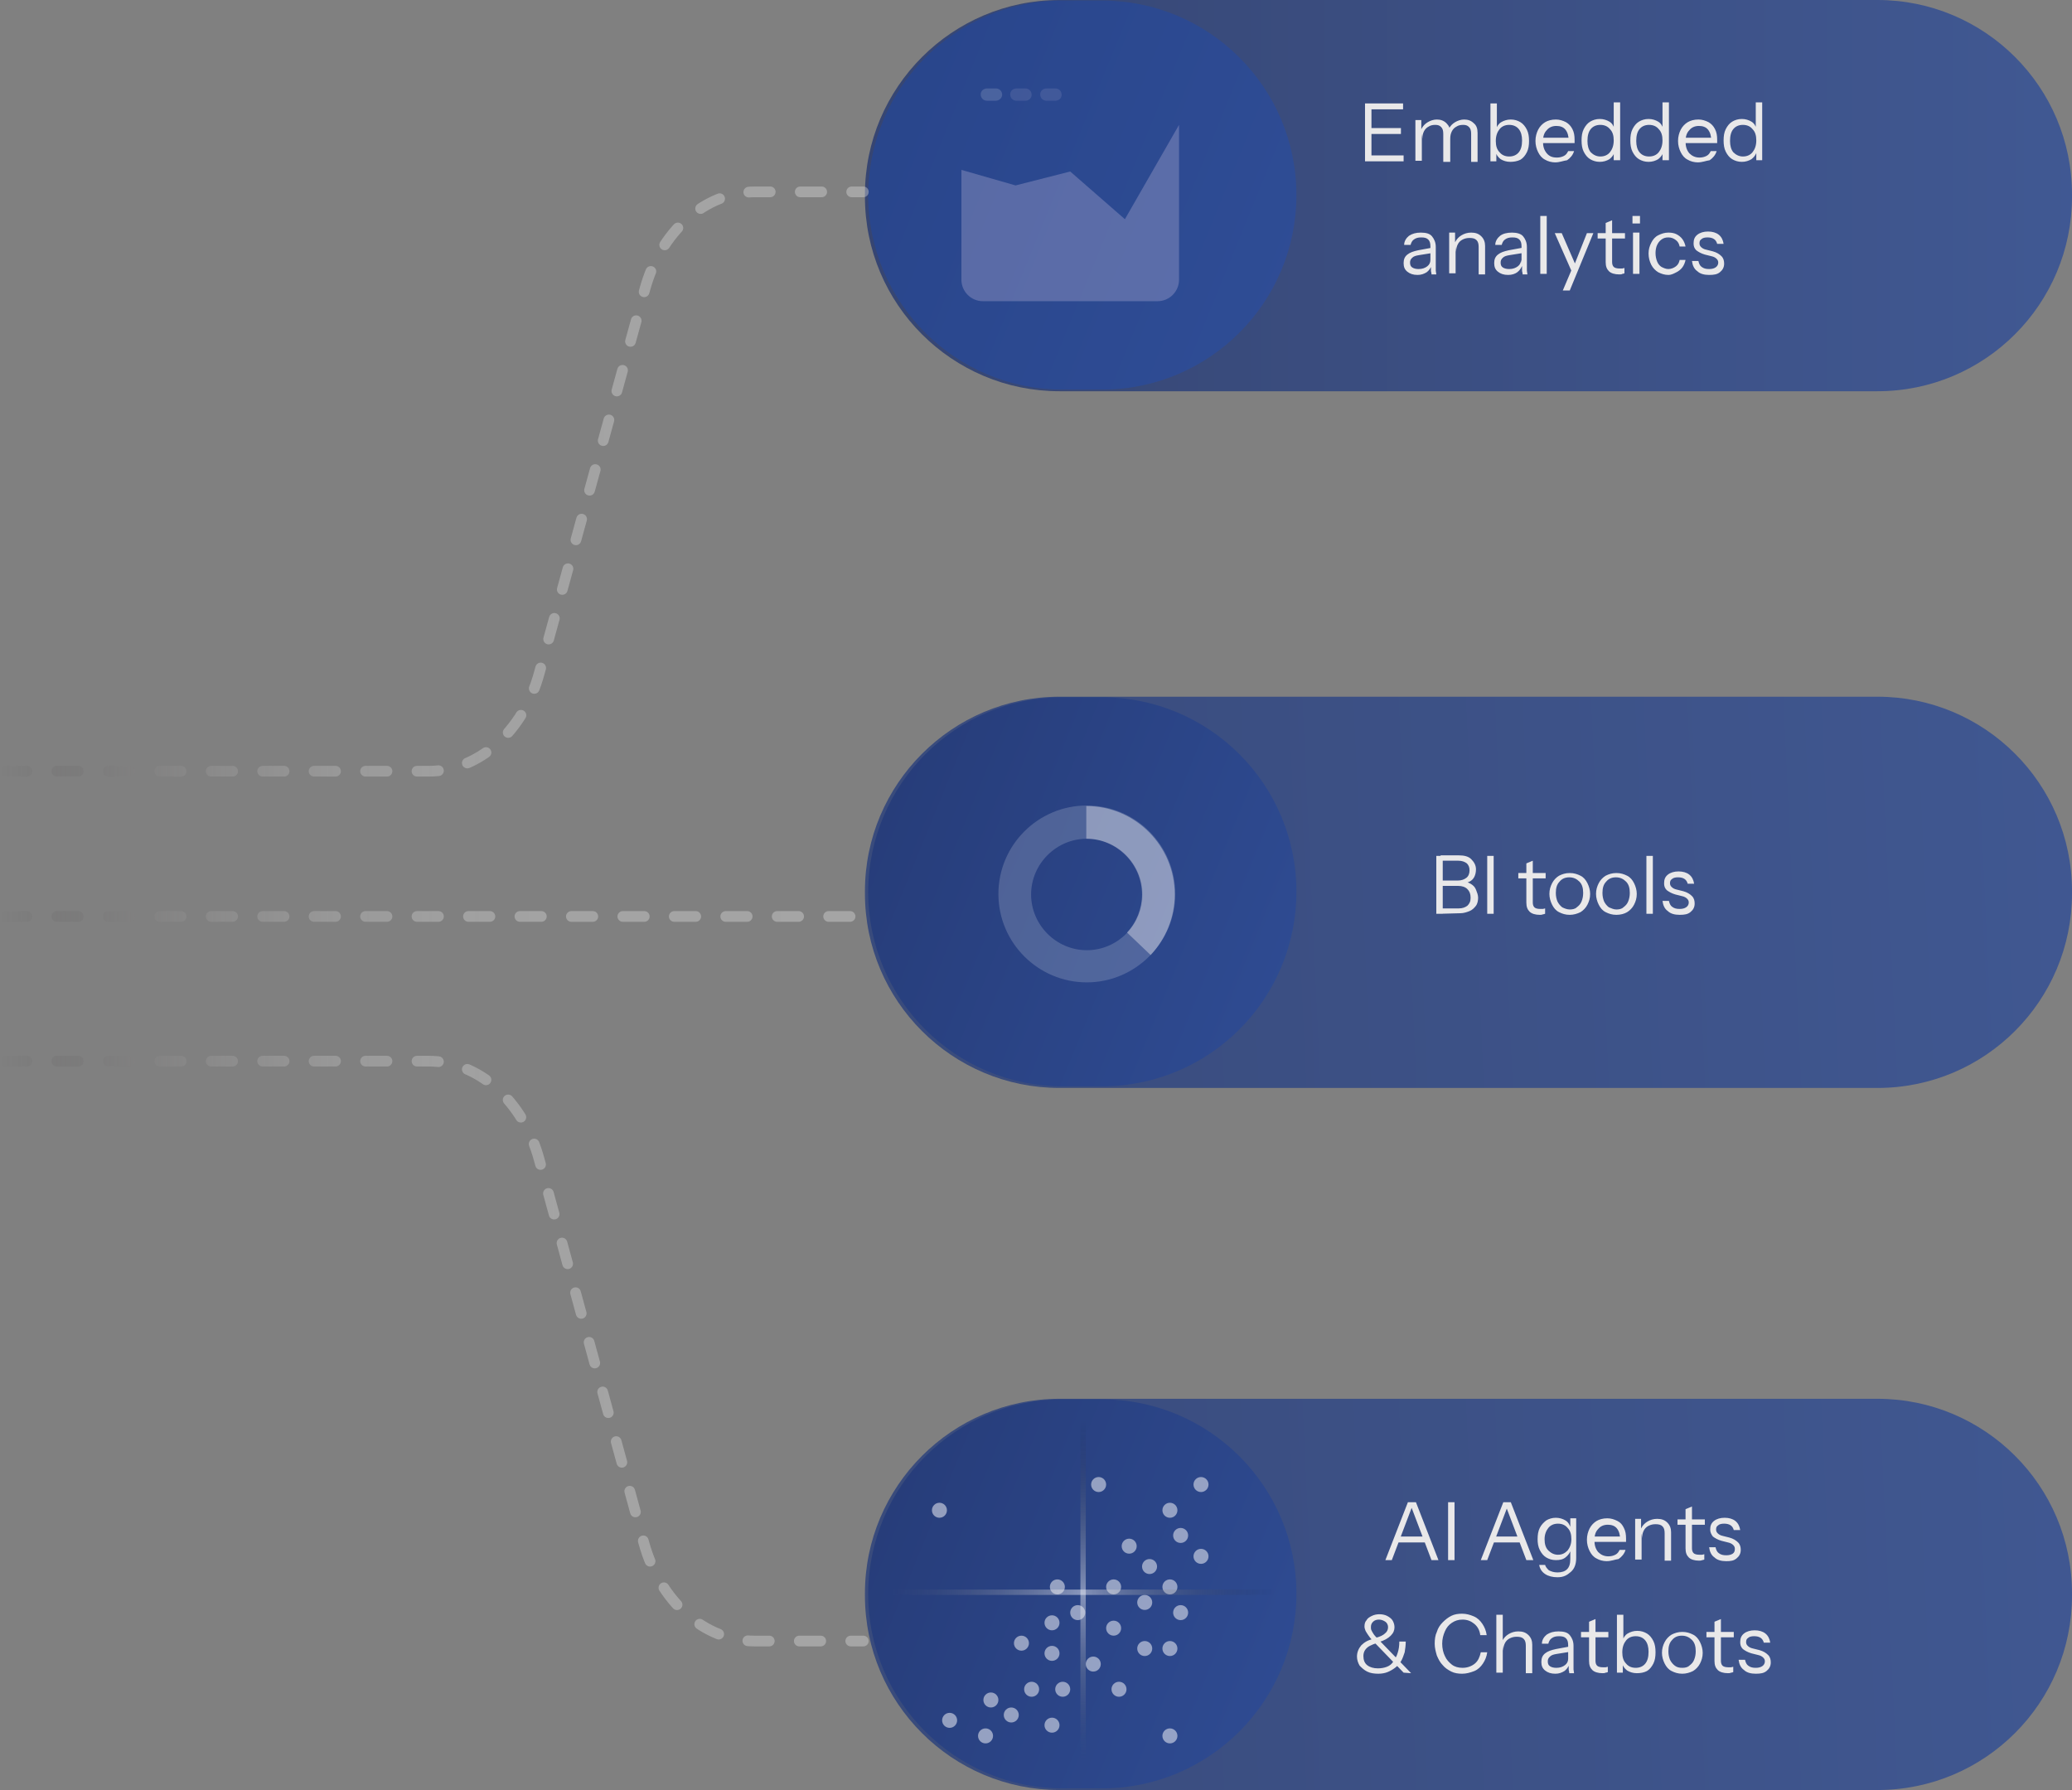 <?xml version="1.0" encoding="UTF-8"?>
<svg id="a" xmlns="http://www.w3.org/2000/svg"
    xmlns:xlink="http://www.w3.org/1999/xlink" viewBox="0 0 386.57 334">
    <rect x="0" y="0" width="386.57" height="334" fill="#808080" stroke="none"/>
    <defs>
        <style>
            .k {
                fill: url(#i);
            }

            .l {
                fill: url(#f);
            }

            .m {
                fill: url(#d);
            }

            .n {
                opacity: .47;
            }

            .n,
            .o {
                fill: none;
            }

            .o {
                opacity: .4;
                stroke: url(#j);
                stroke-dasharray: 0 0 4 5.6;
                stroke-linecap: round;
                stroke-linejoin: round;
                stroke-width: 2px;
            }

            .o,
            .p,
            .q,
            .r,
            .s,
            .t,
            .u,
            .v,
            .w,
            .x,
            .y {
                isolation: isolate;
            }

            .z {
                fill: #e9e8e9;
            }

            .p {
                fill: #bab3d9;
            }

            .p,
            .q {
                opacity: .33;
            }

            .q,
            .r,
            .x {
                fill: #fafafd;
            }

            .r {
                opacity: .18;
            }

            .s {
                fill: url(#c);
            }

            .s,
            .t,
            .u {
                opacity: .8;
            }

            .t {
                fill: url(#e);
            }

            .u {
                fill: url(#b);
            }

            .v {
                fill: url(#g);
            }

            .v,
            .w {
                opacity: .44;
            }

            .w {
                fill: url(#h);
            }

            .x {
                opacity: .51;
            }

            .y {
                fill: #e5e5ec;
                opacity: .41;
            }
             @keyframes moveDottedLine {
                0% {
                    stroke-dashoffset: 0;
                }

                100% {
                    stroke-dashoffset: -250;
                }
            }
            .o {
                animation: moveDottedLine 7s linear infinite;
            }
        </style>
        <linearGradient id="b" x1="60.28" y1="240.7" x2="404.11" y2="256.64"
            gradientTransform="translate(0 417.11) scale(1 -1)" gradientUnits="userSpaceOnUse">
            <stop offset="0" stop-color="#23366e" />
            <stop offset="1" stop-color="#304e97" />
        </linearGradient>
        <linearGradient id="c" x1="161.37" y1="380.61" x2="386.57" y2="380.61" xlink:href="#b" />
        <linearGradient id="d" x1="127.39" y1="411.13" x2="256.85" y2="358.29"
            gradientTransform="translate(0 417.11) scale(1 -1)" gradientUnits="userSpaceOnUse">
            <stop offset="0" stop-color="#264287" />
            <stop offset="1" stop-color="#304e97" />
        </linearGradient>
        <linearGradient id="e" x1="60.28" y1="109.7" x2="404.11" y2="125.64" xlink:href="#b" />
        <linearGradient id="f" x1="127.39" y1="150.13" x2="256.85" y2="97.29" xlink:href="#b" />
        <linearGradient id="g" x1="166.17" y1="120.01" x2="237.87" y2="120.01"
            gradientTransform="translate(0 417.11) scale(1 -1)" gradientUnits="userSpaceOnUse">
            <stop offset="0" stop-color="#5d5b5c" stop-opacity="0" />
            <stop offset=".49" stop-color="#fafafd" />
            <stop offset="1" stop-color="#010101" stop-opacity="0" />
        </linearGradient>
        <linearGradient id="h" x1="201.02" y1="88.81" x2="203.13" y2="152" xlink:href="#g" />
        <linearGradient id="i" x1="127.39" y1="281.13" x2="256.85" y2="228.29" xlink:href="#b" />
        <linearGradient id="j" x1="0" y1="171" x2="162.07" y2="171" gradientUnits="userSpaceOnUse">
            <stop offset="0" stop-color="#231f20" stop-opacity="0" />
            <stop offset=".02" stop-color="#2e2b2c" stop-opacity=".06" />
            <stop offset=".07" stop-color="#524f50" stop-opacity=".26" />
            <stop offset=".12" stop-color="#737172" stop-opacity=".44" />
            <stop offset=".18" stop-color="#908e8e" stop-opacity=".59" />
            <stop offset=".25" stop-color="#a7a6a6" stop-opacity=".72" />
            <stop offset=".33" stop-color="#bbbaba" stop-opacity=".82" />
            <stop offset=".41" stop-color="#c9c9c9" stop-opacity=".9" />
            <stop offset=".52" stop-color="#d4d4d4" stop-opacity=".96" />
            <stop offset=".66" stop-color="#dadada" stop-opacity=".99" />
            <stop offset="1" stop-color="#dcdcdc" />
        </linearGradient>
    </defs>
    <path class="u"
        d="m197.67,130h152.6c20,0,36.3,16.2,36.3,36.3v.4c0,20-16.2,36.3-36.3,36.3h-152.6c-20,0-36.3-16.2-36.3-36.3v-.4c0-20,16.3-36.3,36.3-36.3Z" />
    <path class="z"
        d="m267.97,170.5v-10.8h1.2v10.8h-1.2Zm.8,0v-1h3.4c.7,0,1.2-.2,1.6-.5.4-.4.6-.8.6-1.5s-.2-1.2-.6-1.6c-.4-.4-1-.6-1.7-.6h-3.3v-1h3.2c.7,0,1.2-.2,1.6-.5s.6-.8.6-1.4-.2-1-.5-1.3c-.4-.3-.9-.5-1.6-.5h-3.3v-1h3.4c1,0,1.8.2,2.3.7s.9,1.1.9,1.9c0,.5-.1,1-.3,1.4-.2.4-.5.7-.9.9s-.9.3-1.4.3l.1-.3c.5,0,1,.1,1.5.4s.8.6,1,1.1.4,1,.4,1.5-.1,1.1-.4,1.5-.7.8-1.2,1-1.1.4-1.7.4l-3.7.1h0Zm8.7,0v-10.8h1.2v10.8h-1.2Zm5.8-6.6v-1h5.1v1h-5.1Zm4,6.8c-.8,0-1.5-.2-1.9-.6s-.6-.9-.6-1.7v-7.3l1.2-.5v7.8c0,.4.1.7.3.9s.6.3,1.1.3h.5c.1,0,.3-.1.4-.1v1c-.1,0-.2.1-.4.1-.2.1-.4.1-.6.1Zm5.6,0c-.8,0-1.4-.2-2-.5s-1-.8-1.3-1.4c-.3-.6-.5-1.3-.5-2,0-.8.2-1.4.5-2s.8-1.1,1.3-1.4c.6-.3,1.2-.5,2-.5s1.4.2,2,.5,1,.8,1.3,1.4c.3.6.5,1.3.5,2,0,.8-.2,1.4-.5,2s-.8,1.1-1.3,1.4c-.6.3-1.3.5-2,.5Zm0-1c.5,0,1-.1,1.3-.4.4-.3.7-.6.9-1.1.2-.5.3-1,.3-1.6,0-.9-.2-1.6-.7-2.1s-1.1-.8-1.9-.8-1.4.3-1.8.8c-.5.5-.7,1.2-.7,2.1,0,.6.1,1.1.3,1.6.2.4.5.8.9,1.1.4.2.9.4,1.4.4Zm8.7,1c-.8,0-1.4-.2-2-.5s-1-.8-1.3-1.4c-.3-.6-.5-1.3-.5-2,0-.8.2-1.4.5-2s.8-1.1,1.3-1.4c.6-.3,1.2-.5,2-.5s1.4.2,2,.5,1,.8,1.3,1.4c.3.6.5,1.3.5,2,0,.8-.2,1.4-.5,2s-.8,1.1-1.3,1.4c-.5.3-1.2.5-2,.5Zm0-1c.5,0,1-.1,1.3-.4.4-.3.7-.6.9-1.1.2-.5.3-1,.3-1.6,0-.9-.2-1.6-.7-2.1s-1.1-.8-1.9-.8-1.4.3-1.8.8c-.5.5-.7,1.2-.7,2.1,0,.6.1,1.1.3,1.6.2.4.5.8.9,1.1.5.2.9.4,1.4.4Zm5.6.8v-10.8h1.2v10.8h-1.2Zm6.2.2c-.9,0-1.7-.2-2.2-.7-.6-.4-.9-1.1-1-1.9h1.2c.1.5.3.9.6,1.1.4.3.8.4,1.4.4.5,0,.9-.1,1.2-.3s.5-.5.5-.9c0-.3-.1-.5-.3-.7-.2-.2-.5-.4-1-.5l-1.2-.3c-.7-.2-1.2-.5-1.6-.8-.4-.4-.5-.8-.5-1.3,0-.7.2-1.2.7-1.6.5-.4,1.2-.6,2-.6s1.5.2,2,.6c.5.4.8,1,.9,1.7h-1.2c-.1-.4-.3-.7-.6-.9-.3-.2-.7-.3-1.2-.3s-.9.1-1.1.3c-.3.2-.4.4-.4.8,0,.3.1.5.3.7.2.2.5.4,1,.5l1.2.3c.7.2,1.2.5,1.6.9s.5.9.5,1.4c0,.7-.3,1.2-.8,1.6s-1.1.5-2,.5Z" />
    <path class="s"
        d="m197.67,0h152.6c20,0,36.3,16.2,36.3,36.3v.4c0,20-16.2,36.3-36.3,36.3h-152.6c-20,0-36.3-16.2-36.3-36.3v-.4c0-20,16.3-36.3,36.3-36.3Z" />
    <path class="m"
        d="m198.27.1h7.3c20,0,36.3,16.2,36.3,36.3h0c0,20-16.2,36.3-36.3,36.3h-7.3c-20,0-36.3-16.2-36.3-36.3h0C162.07,16.3,178.27.1,198.27.1Z" />
    <path class="p"
        d="m219.97,23.3v28.9c0,2.2-1.8,4-4,4h-32.6c-2.2,0-4-1.8-4-4v-20.5l10.1,2.9,10.2-2.6,10.2,8.9,10.1-17.6h0Z" />
    <g class="n">
        <path class="p"
            d="m191.27,18.8h-1.6c-.7,0-1.2-.5-1.2-1.2,0-.6.5-1.1,1.2-1.1h1.6c.7,0,1.2.5,1.2,1.2,0,.6-.5,1.1-1.2,1.1Z" />
    </g>
    <g class="n">
        <path class="q"
            d="m185.77,18.8h-1.6c-.7,0-1.2-.5-1.2-1.2,0-.6.5-1.1,1.2-1.1h1.6c.7,0,1.2.5,1.2,1.2,0,.6-.6,1.1-1.2,1.1Z" />
    </g>
    <g class="n">
        <path class="p"
            d="m196.87,18.8h-1.6c-.7,0-1.2-.5-1.2-1.2,0-.6.5-1.1,1.2-1.1h1.6c.7,0,1.2.5,1.2,1.2,0,.6-.5,1.1-1.2,1.1Z" />
    </g>
    <path class="z"
        d="m254.67,30.1v-10.8h1.2v10.8h-1.2Zm.6-9.7v-1.1h6.5v1.1h-6.5Zm0,4.6v-1.1h6.1v1.1h-6.1Zm0,5.1v-1.1h6.6v1.1h-6.6Zm8.8,0v-7.7h1.1v1.8h.1v5.8h-1.2v.1Zm5.2,0v-5.1c0-.6-.1-1-.4-1.3s-.6-.4-1.1-.4-.9.1-1.2.3c-.4.2-.7.5-.9.9s-.3.8-.3,1.4l-.2-1.8c.3-.6.7-1,1.2-1.3s1.1-.5,1.7-.5c.7,0,1.3.2,1.8.7s.7,1,.7,1.8v5.4h-1.3v-.1h0Zm5.2,0v-5.1c0-.6-.1-1-.4-1.3s-.6-.4-1.1-.4-.9.1-1.2.3c-.4.2-.7.5-.9.9s-.3.8-.3,1.4l-.3-1.8c.3-.6.7-1,1.2-1.3s1.1-.5,1.7-.5c.7,0,1.3.2,1.8.7.5.4.7,1,.7,1.8v5.4h-1.2v-.1h0Zm7.3.1c-.7,0-1.3-.2-1.8-.5-.5-.4-.8-.8-1-1.5h.2v1.9h-1.1v-10.8h1.2v4.9h-.2c.2-.6.5-1.1,1-1.4s1.1-.5,1.8-.5,1.3.2,1.8.5.9.8,1.2,1.4.4,1.3.4,2.1-.1,1.5-.4,2.1-.7,1.1-1.2,1.4c-.6.3-1.3.4-1.9.4Zm-.2-1c.8,0,1.4-.3,1.8-.8s.6-1.2.6-2.2c0-.9-.2-1.6-.6-2.1s-1-.8-1.8-.8-1.4.3-1.8.8-.7,1.2-.7,2.2c0,.9.2,1.6.7,2.1.4.5,1,.8,1.8.8Zm8.6,1.1c-.7,0-1.4-.2-1.9-.5-.6-.3-1-.8-1.3-1.4s-.5-1.3-.5-2.1.2-1.5.5-2.1.8-1.1,1.3-1.4,1.2-.5,2-.5c.7,0,1.3.2,1.9.5.5.3.9.7,1.2,1.3.3.6.4,1.2.4,2v.6h-6.3v-1h5.6l-.4.6c0-.9-.2-1.6-.6-2.1s-1-.7-1.7-.7c-.8,0-1.4.3-1.8.8-.5.5-.7,1.2-.7,2.1s.2,1.6.7,2.2,1.1.8,1.9.8c.5,0,.9-.1,1.3-.3.4-.2.6-.5.8-.9h1.1c-.2.7-.7,1.3-1.3,1.7-.7.1-1.4.4-2.2.4Zm10.9-.2v-1.8h.2c-.2.6-.5,1-1,1.4-.5.3-1.1.5-1.8.5s-1.3-.2-1.8-.5-.9-.8-1.2-1.4-.4-1.3-.4-2.1.1-1.5.4-2.1.7-1.1,1.2-1.4,1.1-.5,1.8-.5,1.3.2,1.8.5.8.8,1,1.5h-.2v-5.1h1.2v10.8h-1.2v.2Zm-2.5-.9c.8,0,1.4-.3,1.8-.8s.7-1.2.7-2.2c0-.9-.2-1.6-.7-2.1-.4-.5-1-.8-1.8-.8s-1.4.3-1.8.8-.6,1.2-.6,2.2c0,.9.2,1.6.6,2.1.5.5,1.1.8,1.8.8Zm11.6.9v-1.8h.2c-.2.6-.5,1-1,1.4-.5.3-1.1.5-1.8.5s-1.3-.2-1.8-.5-.9-.8-1.2-1.4c-.3-.6-.4-1.3-.4-2.1s.1-1.5.4-2.1.7-1.1,1.2-1.4,1.1-.5,1.8-.5,1.3.2,1.8.5.8.8,1,1.5h-.2v-5.1h1.2v10.8h-1.2v.2Zm-2.5-.9c.8,0,1.4-.3,1.8-.8s.7-1.2.7-2.2c0-.9-.2-1.6-.7-2.1-.4-.5-1-.8-1.8-.8s-1.4.3-1.8.8-.6,1.2-.6,2.2c0,.9.2,1.6.6,2.1s1,.8,1.8.8Zm9.1,1.1c-.7,0-1.4-.2-1.9-.5-.6-.3-1-.8-1.3-1.4s-.5-1.3-.5-2.1.2-1.5.5-2.1.8-1.1,1.3-1.4,1.2-.5,2-.5c.7,0,1.3.2,1.9.5.5.3.9.7,1.2,1.3.3.6.4,1.2.4,2v.6h-6.3v-1h5.6l-.4.6c0-.9-.2-1.6-.6-2.1s-1-.7-1.7-.7c-.8,0-1.4.3-1.8.8-.5.5-.7,1.2-.7,2.1s.2,1.6.7,2.2c.5.5,1.1.8,1.9.8.5,0,.9-.1,1.3-.3.4-.2.6-.5.8-.9h1.1c-.2.7-.7,1.3-1.3,1.7-.7.1-1.4.4-2.2.4Zm10.9-.2v-1.8h.1c-.2.6-.5,1-1,1.4-.5.3-1.1.5-1.8.5s-1.3-.2-1.8-.5-.9-.8-1.2-1.4-.4-1.3-.4-2.1.1-1.5.4-2.1.7-1.1,1.2-1.4,1.1-.5,1.8-.5,1.3.2,1.8.5.8.8,1,1.5h-.2v-5.1h1.2v10.8h-1.1v.2Zm-2.5-.9c.8,0,1.4-.3,1.8-.8s.7-1.2.7-2.2c0-.9-.2-1.6-.7-2.1-.4-.5-1-.8-1.8-.8s-1.4.3-1.8.8-.6,1.2-.6,2.2c0,.9.2,1.6.6,2.1.5.5,1.1.8,1.8.8Zm-60.7,22.1c-.8,0-1.4-.2-1.9-.6s-.7-.9-.7-1.6.2-1.2.7-1.6,1.1-.6,2-.8l2.7-.5v1l-2.5.4c-.6.1-1,.2-1.3.5s-.4.5-.4.9.1.7.4.9c.3.2.7.3,1.2.3.7,0,1.2-.2,1.6-.5s.6-.7.6-1.2l.2,1.1c-.2.5-.5.9-.9,1.2-.5.3-1,.5-1.7.5Zm2.6-.2c0-.2-.1-.4-.1-.6v-.8h-.1v-3.7c0-.6-.1-1-.4-1.3s-.7-.4-1.3-.4-1,.1-1.4.4c-.3.2-.5.6-.6,1h-1.2c0-.7.4-1.3.9-1.7.6-.4,1.3-.6,2.2-.6,1,0,1.7.2,2.1.7s.7,1.1.7,2v4.4c0,.2.1.5.1.7h-.9v-.1h0Zm3.3,0v-7.7h1.1v1.8h.1v5.8h-1.2v.1Zm5.5,0v-5c0-.6-.1-1-.4-1.3s-.7-.4-1.3-.4c-.5,0-.9.1-1.3.3-.4.2-.7.5-.9.9s-.3.8-.3,1.4l-.2-1.8c.3-.6.7-1,1.2-1.3s1.1-.5,1.8-.5c.8,0,1.4.2,1.9.7s.7,1.1.7,1.8v5.3h-1.2v-.1h0Zm5.5.2c-.8,0-1.4-.2-1.9-.6s-.7-.9-.7-1.6.2-1.2.7-1.6,1.1-.6,2-.8l2.7-.5v1l-2.5.4c-.6.1-1,.2-1.3.5s-.4.5-.4.9.1.7.4.9c.3.2.7.3,1.2.3.7,0,1.2-.2,1.6-.5s.6-.7.6-1.2l.2,1.1c-.2.5-.5.9-.9,1.2-.4.3-1,.5-1.7.5Zm2.7-.2c0-.2-.1-.4-.1-.6v-.8h-.1v-3.7c0-.6-.1-1-.4-1.3s-.7-.4-1.3-.4-1,.1-1.4.4c-.3.2-.5.6-.6,1h-1.2c0-.7.4-1.3.9-1.7s1.3-.6,2.2-.6,1.7.2,2.1.7.7,1.1.7,2v4.4c0,.2.1.5.1.7h-.9v-.1h0Zm3.3,0v-10.8h1.2v10.8h-1.2Zm6.1.1l-3.4-7.7h1.3l3,6.9-.9.8Zm-1.9,3l1.7-4,.3-.4,2.5-6.3h1.2l-4.4,10.7h-1.3Zm6.5-9.7v-1h5.1v1h-5.1Zm4,6.7c-.8,0-1.5-.2-1.9-.6s-.6-.9-.6-1.7v-7.3l1.2-.5v7.8c0,.4.1.7.3.9s.6.3,1.1.3h.5c.1,0,.3-.1.4-.1v1c-.1,0-.2.1-.4.1-.1.1-.3.1-.6.1Zm2.5-9.5v-1.4h1.4v1.4h-1.4Zm.1,9.4v-7.7h1.2v7.7h-1.2Zm6.6.2c-.7,0-1.3-.2-1.9-.5-.5-.3-1-.8-1.3-1.4s-.5-1.3-.5-2.1.2-1.4.5-2,.7-1.1,1.3-1.4,1.2-.5,1.9-.5c.6,0,1.1.1,1.5.3s.8.5,1.1.9c.3.4.5.9.6,1.4h-1.1c-.1-.5-.3-.9-.7-1.2-.4-.3-.8-.5-1.4-.5-.5,0-.9.1-1.3.4s-.6.6-.8,1c-.2.4-.3,1-.3,1.5,0,.6.1,1.1.3,1.6s.5.8.8,1c.4.2.8.4,1.3.4s1-.2,1.4-.5.6-.7.7-1.2h1.1c-.1.5-.3,1-.6,1.4-.3.4-.7.7-1.1.9s-.9.5-1.5.5Zm7.6,0c-.9,0-1.7-.2-2.2-.7-.6-.4-.9-1.1-1-1.9h1.2c.1.5.3.9.6,1.1.4.3.8.4,1.4.4.5,0,.9-.1,1.2-.3s.5-.5.5-.9c0-.3-.1-.5-.3-.7-.2-.2-.5-.4-1-.5l-1.2-.3c-.7-.2-1.2-.5-1.6-.8-.4-.4-.5-.8-.5-1.3,0-.7.2-1.2.7-1.6s1.2-.6,2-.6,1.5.2,2,.6.8,1,.9,1.7h-1.2c-.1-.4-.3-.7-.6-.9-.3-.2-.7-.3-1.2-.3s-.9.1-1.1.3c-.3.2-.4.4-.4.8,0,.3.1.5.3.7.2.2.5.4,1,.5l1.2.3c.7.2,1.2.5,1.6.9s.5.9.5,1.4c0,.7-.3,1.2-.8,1.6s-1.1.5-2,.5Z" />
    <path class="t"
        d="m197.67,261h152.6c20,0,36.3,16.2,36.3,36.3v.4c0,20-16.2,36.3-36.3,36.3h-152.6c-20,0-36.3-16.2-36.3-36.3v-.4c0-20,16.3-36.3,36.3-36.3Z" />
    <path class="l"
        d="m198.27,261.1h7.3c20,0,36.3,16.2,36.3,36.3h0c0,20-16.2,36.3-36.3,36.3h-7.3c-20,0-36.3-16.2-36.3-36.3h0c.1-20.1,16.3-36.3,36.3-36.3Z" />
    <path class="z"
        d="m258.47,291.1l4.2-10.8h1.1l-4.1,10.8h-1.2Zm2.1-4.4h5.6v1.1h-5.6v-1.1Zm6.5,4.4l-4.1-10.8h1.2l4.2,10.8h-1.3Zm3.1,0v-10.8h1.2v10.8h-1.2Zm6.1,0l4.2-10.8h1.1l-4.1,10.8h-1.2Zm2-4.4h5.6v1.1h-5.6v-1.1Zm6.5,4.4l-4.1-10.8h1.2l4.2,10.8h-1.3Zm5.8,3.2c-.9,0-1.7-.2-2.3-.6-.6-.4-1-1-1.1-1.7h1.1c.1.4.4.7.7,1,.4.2.9.4,1.6.4.8,0,1.4-.2,1.8-.6.4-.4.6-1,.6-1.9v-1.7h.1c-.2.6-.5,1-1,1.4s-1.1.5-1.8.5-1.3-.2-1.8-.5-.9-.8-1.2-1.4c-.3-.6-.4-1.3-.4-2,0-.8.1-1.5.4-2.1s.7-1,1.2-1.4c.5-.3,1.1-.5,1.8-.5s1.3.2,1.8.5.8.8,1,1.5h-.1v-1.9h1.1v7.4c0,1.1-.3,2-1,2.6s-1.3,1-2.5,1Zm.1-4.2c.8,0,1.3-.3,1.8-.8.4-.5.7-1.2.7-2.1s-.2-1.6-.7-2.1c-.4-.5-1-.8-1.8-.8s-1.4.3-1.8.8-.7,1.2-.7,2.1.2,1.6.7,2.1c.5.5,1.1.8,1.8.8Zm9.1,1.2c-.7,0-1.4-.2-1.9-.5-.6-.3-1-.8-1.3-1.4-.3-.6-.5-1.3-.5-2.1s.2-1.5.5-2.1.8-1.1,1.3-1.4,1.2-.5,2-.5c.7,0,1.3.2,1.9.5s.9.7,1.2,1.3c.3.6.4,1.2.4,2v.6h-6.3v-1h5.6l-.4.6c0-.9-.2-1.6-.6-2.1s-1-.7-1.7-.7c-.8,0-1.4.3-1.8.8-.5.5-.7,1.2-.7,2.1s.2,1.6.7,2.2c.5.5,1.1.8,1.9.8.5,0,.9-.1,1.3-.3s.6-.5.8-.9h1.1c-.2.7-.7,1.3-1.3,1.7-.7.1-1.4.4-2.2.4Zm5.3-.2v-7.7h1.1v1.8h.1v5.8h-1.2v.1Zm5.5,0v-5c0-.6-.1-1-.4-1.3s-.7-.4-1.3-.4c-.5,0-.9.1-1.3.3s-.7.5-.9.9-.3.8-.3,1.4l-.2-1.8c.3-.6.7-1,1.2-1.3s1.1-.5,1.8-.5c.8,0,1.4.2,1.9.7s.7,1.1.7,1.8v5.3h-1.2v-.1h0Zm2.4-6.6v-1h5.1v1h-5.1Zm4,6.7c-.8,0-1.5-.2-1.9-.6s-.6-.9-.6-1.7v-7.3l1.2-.5v7.8c0,.4.1.7.3.9.2.2.6.3,1.1.3h.5c.1,0,.3-.1.4-.1v1c-.1,0-.2.1-.4.1-.2.1-.4.1-.6.1Zm5.1.1c-.9,0-1.7-.2-2.2-.7-.6-.4-.9-1.1-1-1.9h1.2c.1.5.3.9.6,1.1.4.3.8.4,1.4.4.5,0,.9-.1,1.2-.3.3-.2.4-.5.4-.9,0-.3-.1-.5-.3-.7-.2-.2-.5-.4-1-.5l-1.2-.3c-.7-.2-1.2-.5-1.6-.8-.3-.4-.5-.8-.5-1.3,0-.7.2-1.2.7-1.6.5-.4,1.2-.6,2-.6s1.5.2,2,.6c.5.4.8,1,.9,1.7h-1.2c-.1-.4-.3-.7-.6-.9-.3-.2-.7-.3-1.2-.3s-.9.1-1.1.3c-.3.2-.4.4-.4.8,0,.3.1.5.3.7.2.2.5.4,1,.5l1.2.3c.7.2,1.2.5,1.6.9s.5.9.5,1.4c0,.7-.3,1.2-.8,1.6s-1,.5-1.9.5Zm-64.9,21c-.8,0-1.5-.1-2.1-.4-.6-.3-1-.7-1.4-1.1-.3-.5-.5-1.1-.5-1.7,0-.8.3-1.5.8-2.1.6-.6,1.3-1,2.3-1.2l.7.8c-.6.1-1,.3-1.4.5s-.7.5-.9.8c-.2.3-.3.7-.3,1.1,0,.7.2,1.3.7,1.7s1.2.6,2,.6c.6,0,1.2-.1,1.7-.3s.9-.5,1.2-1,.6-.9.8-1.6c.2-.6.3-1.3.3-2.1h1.2c0,.7-.1,1.4-.2,2-.2.6-.4,1.2-.7,1.7-.3.5-.7.9-1.1,1.2s-.9.6-1.4.8-1.1.3-1.7.3Zm4.7-.2l-5.8-6c-.3-.3-.6-.7-.8-1s-.4-.6-.5-.8c-.1-.3-.2-.5-.2-.8,0-.5.1-.9.4-1.2.2-.4.6-.6,1-.8s.9-.3,1.4-.3,1,.1,1.4.3.8.5,1,.8.4.8.4,1.3c0,.6-.2,1.1-.7,1.6s-1.2.9-2.2,1.2l-.6-.8c.8-.2,1.4-.5,1.7-.8.4-.3.6-.7.6-1.2,0-.4-.2-.8-.5-1s-.7-.4-1.2-.4c-.4,0-.8.1-1.1.4s-.4.6-.4,1c0,.2,0,.4.1.6.1.2.2.4.4.7.2.3.5.6.9,1l6.1,6.3-1.4-.1h0Zm10.9.2c-.7,0-1.4-.1-2-.4-.6-.3-1.2-.7-1.6-1.2-.5-.5-.8-1.1-1.1-1.8-.2-.7-.4-1.4-.4-2.2s.1-1.6.4-2.2c.2-.7.6-1.3,1.1-1.8s1-.9,1.6-1.2,1.3-.4,2-.4c.8,0,1.5.2,2.2.5s1.2.8,1.6,1.4c.4.6.7,1.3.8,2.1h-1.2c-.1-.9-.5-1.6-1.1-2.1s-1.3-.8-2.2-.8c-.8,0-1.4.2-2,.6s-1,.9-1.3,1.6c-.3.7-.5,1.4-.5,2.3s.2,1.7.5,2.3c.3.7.8,1.2,1.3,1.6s1.2.6,2,.6c.9,0,1.7-.3,2.3-.8.6-.5.9-1.2,1.1-2.1h1.2c-.1.8-.4,1.5-.8,2.1s-.9,1.1-1.6,1.4c-.8.3-1.5.5-2.3.5Zm6.4-.2v-10.8h1.2v10.8h-1.2Zm5.5,0v-5c0-.6-.1-1-.4-1.3s-.7-.4-1.3-.4c-.5,0-.9.1-1.3.3s-.7.5-.9.9c-.2.4-.3.8-.3,1.4l-.2-1.8c.3-.6.7-1,1.2-1.3s1.1-.5,1.8-.5c.8,0,1.4.2,1.9.7s.7,1.1.7,1.8v5.3h-1.2v-.1h0Zm5.5.2c-.8,0-1.4-.2-1.9-.6-.5-.4-.7-.9-.7-1.6s.2-1.2.7-1.6c.5-.4,1.1-.6,2-.8l2.7-.5v1l-2.5.4c-.6.1-1,.2-1.3.5s-.4.5-.4.9.1.7.4.9.7.3,1.2.3c.7,0,1.2-.2,1.6-.5s.6-.7.6-1.2l.2,1.1c-.2.5-.5.9-.9,1.2-.5.3-1,.5-1.7.5Zm2.6-.2c0-.2-.1-.4-.1-.6v-.8h-.1v-3.7c0-.6-.1-1-.4-1.3s-.7-.4-1.3-.4-1,.1-1.4.4c-.3.2-.5.6-.6,1h-1.2c0-.7.4-1.3.9-1.7.6-.4,1.3-.6,2.2-.6,1,0,1.7.2,2.1.7s.7,1.1.7,2v4.4c0,.2.1.5.1.7h-.9v-.1h0Zm2.2-6.6v-1h5.1v1h-5.1Zm4,6.7c-.8,0-1.5-.2-1.9-.6s-.6-.9-.6-1.7v-7.3l1.2-.5v7.8c0,.4.1.7.3.9.2.2.6.3,1.1.3h.5c.1,0,.3-.1.4-.1v1c-.1,0-.2.1-.4.1-.2.1-.4.1-.6.1Zm6.4,0c-.7,0-1.3-.2-1.8-.5-.5-.4-.8-.8-1-1.5h.2v1.9h-1.1v-10.8h1.2v4.9h-.2c.2-.6.5-1.1,1-1.4.5-.3,1.1-.5,1.8-.5s1.3.2,1.8.5.9.8,1.2,1.4.4,1.3.4,2.1-.1,1.5-.4,2.1-.7,1.1-1.2,1.4c-.6.3-1.2.4-1.9.4Zm-.2-1c.8,0,1.4-.3,1.8-.8s.6-1.2.6-2.2c0-.9-.2-1.6-.6-2.1s-1-.8-1.8-.8-1.4.3-1.8.8-.7,1.2-.7,2.2c0,.9.2,1.6.7,2.1.4.5,1,.8,1.8.8Zm8.7,1.1c-.8,0-1.4-.2-2-.5s-1-.8-1.3-1.4c-.3-.6-.5-1.3-.5-2,0-.8.2-1.4.5-2s.8-1.1,1.3-1.4c.6-.3,1.2-.5,2-.5s1.4.2,2,.5,1,.8,1.3,1.4c.3.6.5,1.3.5,2,0,.8-.2,1.4-.5,2s-.8,1.1-1.3,1.4c-.6.3-1.3.5-2,.5Zm0-1.1c.5,0,1-.1,1.3-.4.4-.3.7-.6.9-1.1.2-.5.3-1,.3-1.6,0-.9-.2-1.6-.7-2.1s-1.1-.8-1.9-.8-1.4.3-1.8.8c-.5.5-.7,1.2-.7,2.1,0,.6.1,1.1.3,1.6.2.4.5.8.9,1.1.4.3.8.4,1.4.4Zm4.5-5.7v-1h5.1v1h-5.1Zm4,6.7c-.8,0-1.5-.2-1.9-.6-.4-.4-.6-.9-.6-1.7v-7.3l1.2-.5v7.8c0,.4.1.7.3.9s.6.3,1.1.3h.5c.1,0,.3-.1.4-.1v1c-.1,0-.2.1-.4.1-.2.1-.4.1-.6.1Zm5.2.1c-.9,0-1.7-.2-2.2-.7-.6-.4-.9-1.1-1-1.9h1.2c.1.5.3.9.6,1.1.4.3.8.4,1.4.4.5,0,.9-.1,1.2-.3s.5-.5.5-.9c0-.3-.1-.5-.3-.7-.2-.2-.5-.4-1-.5l-1.2-.3c-.7-.2-1.2-.5-1.6-.8-.4-.4-.5-.8-.5-1.3,0-.7.2-1.2.7-1.6.5-.4,1.2-.6,2-.6s1.5.2,2,.6c.5.4.8,1,.9,1.7h-1.2c-.1-.4-.3-.7-.6-.9-.3-.2-.7-.3-1.2-.3s-.9.1-1.1.3c-.3.2-.4.4-.4.8,0,.3.1.5.3.7.2.2.5.4,1,.5l1.2.3c.7.2,1.2.5,1.6.9s.5.9.5,1.4c0,.7-.3,1.2-.8,1.6s-1.1.5-2,.5Z" />
    <circle class="x" cx="204.97" cy="277" r="1.4" />
    <circle class="x" cx="218.27" cy="281.8" r="1.4" />
    <circle class="x" cx="224.07" cy="277" r="1.4" />
    <circle class="x" cx="220.27" cy="286.5" r="1.4" />
    <circle class="x" cx="224.07" cy="290.4" r="1.4" />
    <circle class="x" cx="210.67" cy="288.5" r="1.4" />
    <circle class="x" cx="214.47" cy="292.3" r="1.4" />
    <circle class="x" cx="218.27" cy="296.1" r="1.4" />
    <circle class="x" cx="220.27" cy="300.9" r="1.4" />
    <circle class="x" cx="218.27" cy="307.6" r="1.4" />
    <circle class="x" cx="213.57" cy="299" r="1.4" />
    <circle class="x" cx="207.77" cy="296.1" r="1.4" />
    <circle class="x" cx="201.07" cy="300.9" r="1.4" />
    <circle class="x" cx="197.27" cy="296.1" r="1.4" />
    <circle class="x" cx="175.27" cy="281.8" r="1.4" />
    <circle class="x" cx="190.57" cy="306.6" r="1.4" />
    <circle class="x" cx="196.27" cy="302.8" r="1.4" />
    <circle class="x" cx="196.27" cy="308.5" r="1.4" />
    <circle class="x" cx="203.97" cy="310.5" r="1.4" />
    <circle class="x" cx="207.77" cy="303.8" r="1.4" />
    <circle class="x" cx="213.57" cy="307.6" r="1.4" />
    <circle class="x" cx="208.77" cy="315.2" r="1.4" />
    <circle class="x" cx="218.27" cy="323.9" r="1.4" />
    <circle class="x" cx="198.27" cy="315.2" r="1.4" />
    <circle class="x" cx="196.27" cy="321.9" r="1.4" />
    <circle class="x" cx="192.47" cy="315.2" r="1.4" />
    <circle class="x" cx="188.67" cy="320" r="1.4" />
    <circle class="x" cx="184.87" cy="317.2" r="1.4" />
    <circle class="x" cx="177.17" cy="321" r="1.4" />
    <circle class="x" cx="183.87" cy="323.9" r="1.4" />
    <rect class="v" x="166.17" y="296.6" width="71.7" height="1" />
    <rect class="w" x="201.57" y="261.2" width="1" height="71.7" />
    <path class="k"
        d="m198.27,130.1h7.3c20,0,36.3,16.2,36.3,36.3h0c0,20-16.2,36.3-36.3,36.3h-7.3c-20,0-36.3-16.2-36.3-36.3h0c.1-20.1,16.3-36.3,36.3-36.3Z" />
    <path class="r"
        d="m202.77,183.3c-9.1,0-16.5-7.4-16.5-16.5s7.4-16.5,16.5-16.5,16.5,7.4,16.5,16.5-7.5,16.5-16.5,16.5Zm0-26.8c-5.7,0-10.4,4.7-10.4,10.4s4.7,10.4,10.4,10.4,10.4-4.7,10.4-10.4-4.7-10.4-10.4-10.4Z" />
    <path class="y"
        d="m214.67,178.2l-4.4-4.2c1.8-1.9,2.8-4.5,2.8-7.1,0-5.7-4.7-10.4-10.4-10.4v-6.1c9.1,0,16.5,7.4,16.5,16.5,0,4.2-1.6,8.2-4.5,11.3h0Z" />
    <path class="o"
        d="m1,171h160.07M1,143.9h78.96c9.37,0,17.67-7.4,20.65-18.3l19.66-71.5c2.99-11,11.28-18.3,20.65-18.3h20.15M1,198h78.96c9.37,0,17.67,7.4,20.65,18.4l19.49,71.4c2.99,11,11.28,18.4,20.65,18.4h20.32" />
</svg>